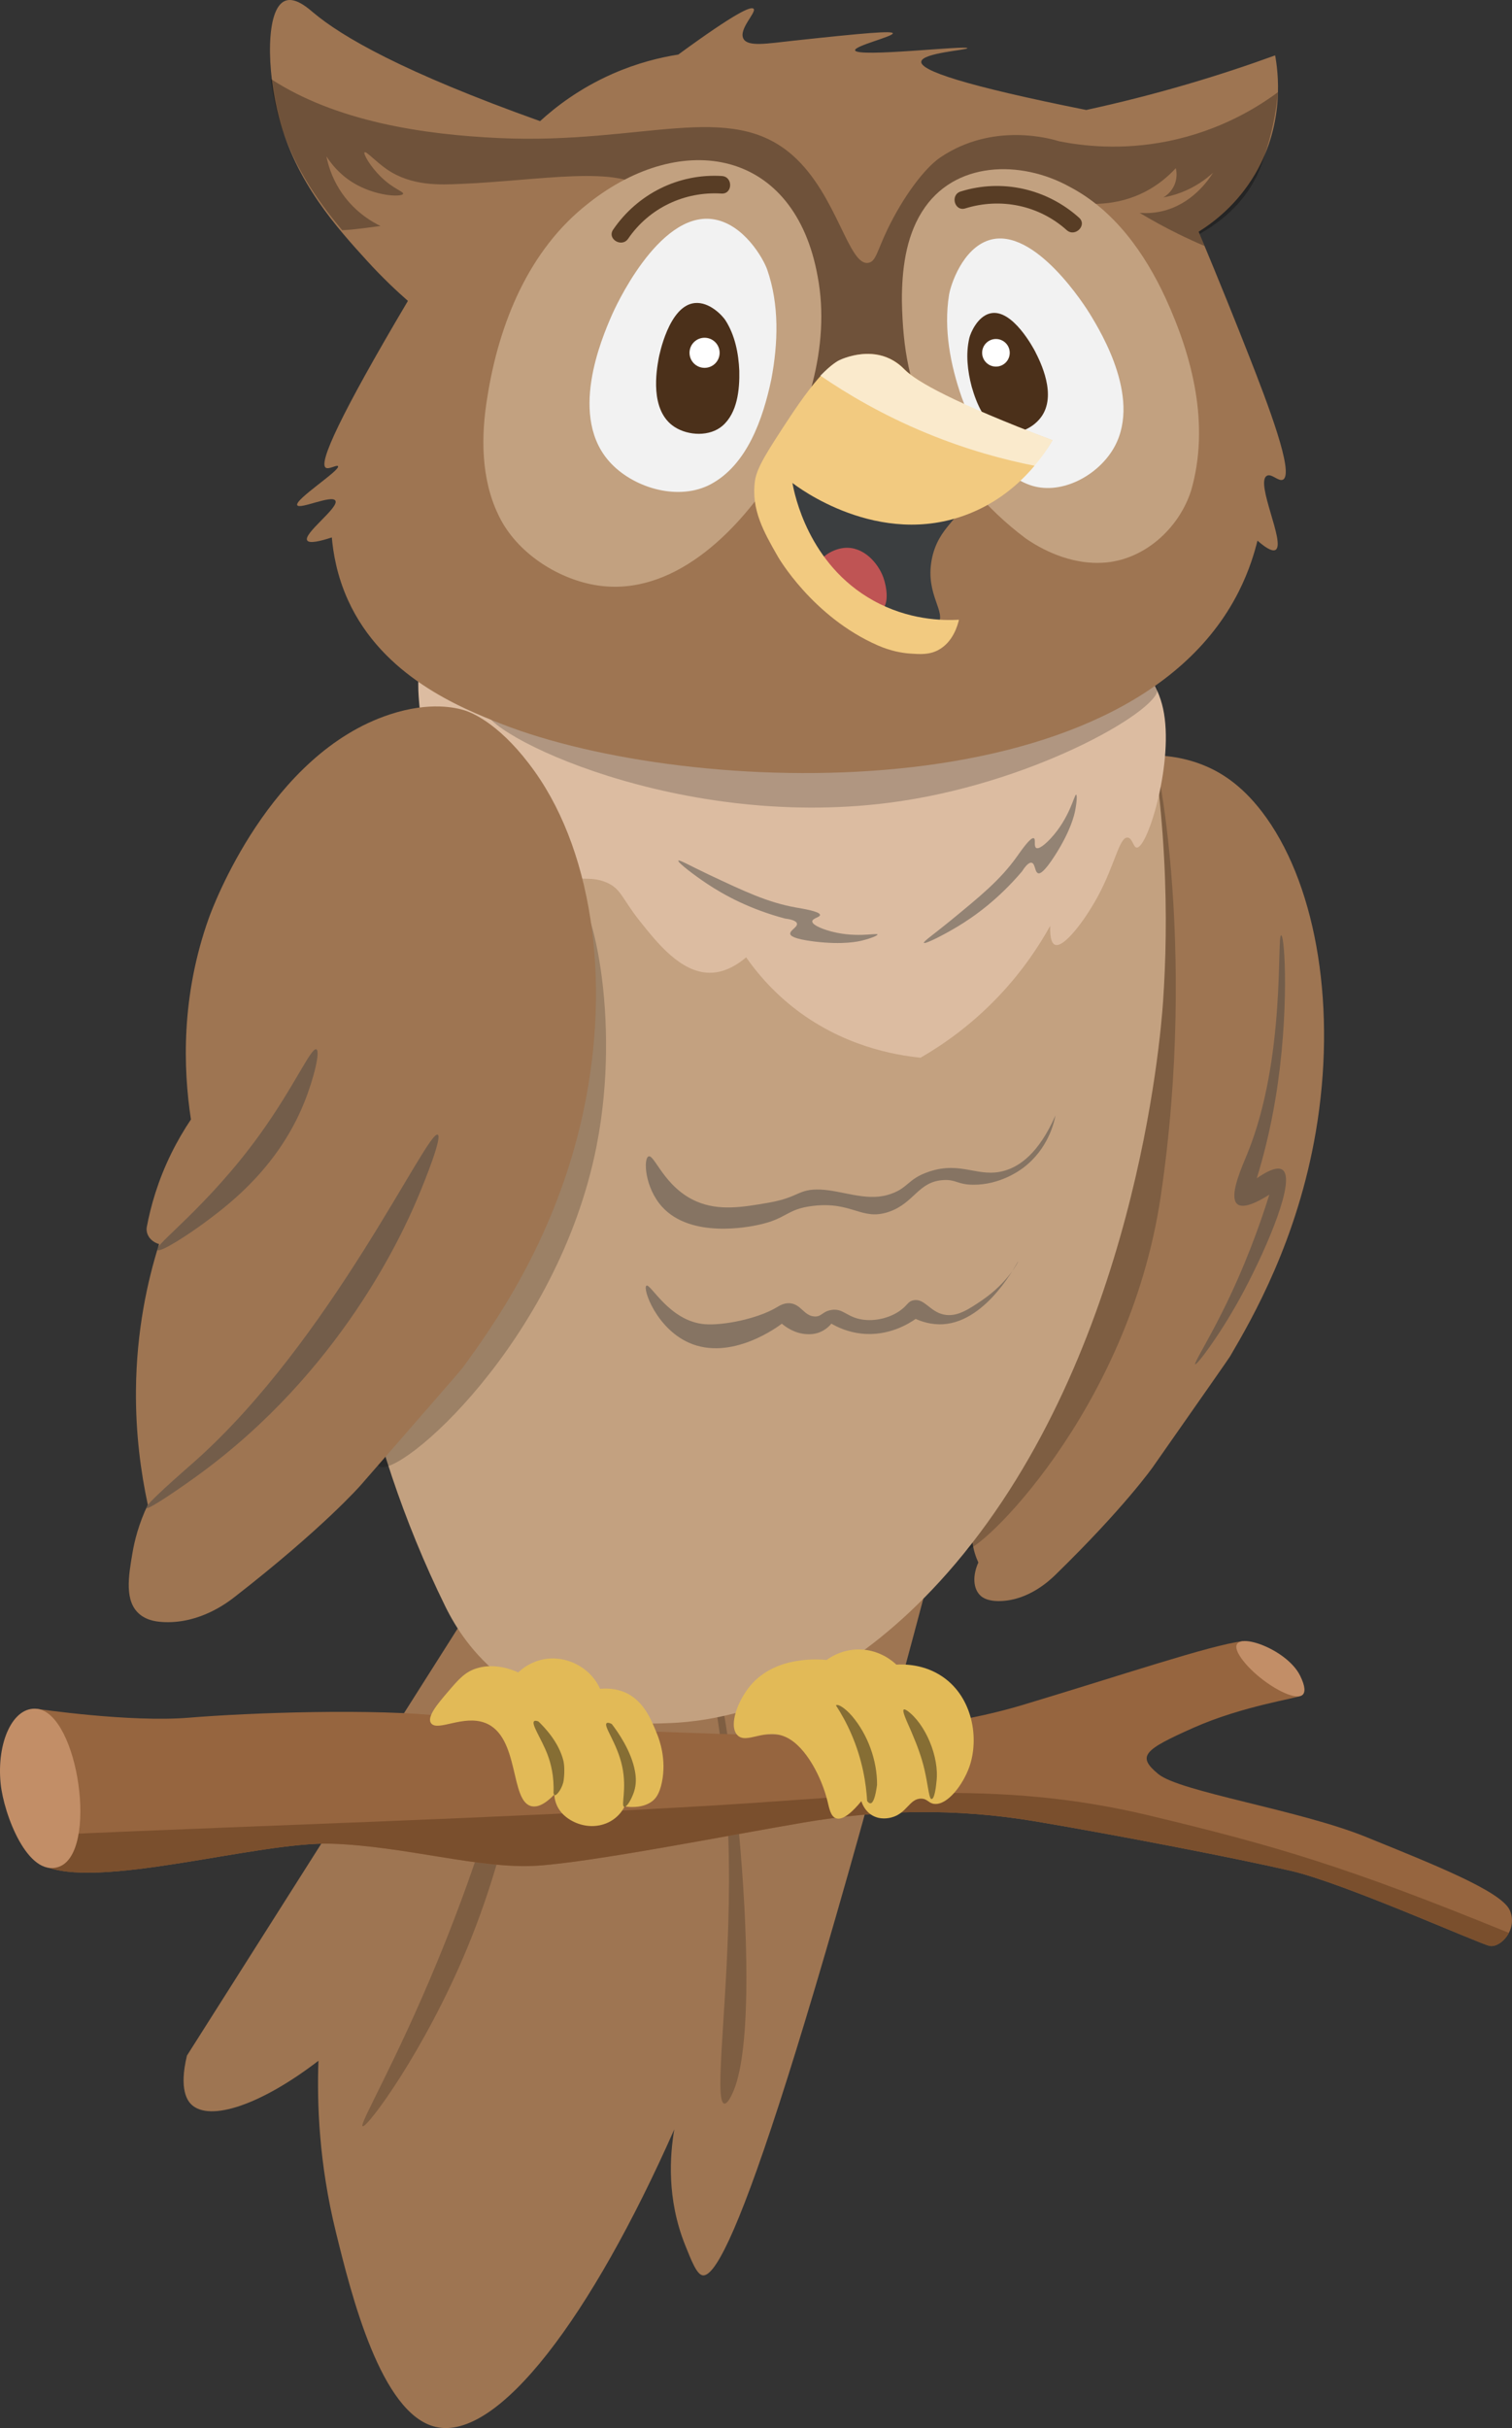 <?xml version="1.0" encoding="UTF-8"?>
<svg xmlns="http://www.w3.org/2000/svg" viewBox="0 0 713.28 1145.26">
  <rect x="0" y="0" width="713.28" height="1145.26" fill="#333333" stroke="none"/>
  <defs>
    <style>
      .cls-1 {
        fill: #424242;
        opacity: .47;
      }

      .cls-1, .cls-2, .cls-3 {
        mix-blend-mode: overlay;
      }

      .cls-4 {
        fill: #7a4f2d;
      }

      .cls-5 {
        mix-blend-mode: multiply;
        opacity: .3;
      }

      .cls-6 {
        fill: #583d25;
      }

      .cls-7 {
        opacity: .6;
      }

      .cls-7, .cls-8 {
        fill: #fff;
      }

      .cls-9 {
        fill: #e2ba57;
      }

      .cls-10 {
        isolation: isolate;
      }

      .cls-11 {
        fill: #9e7552;
      }

      .cls-12 {
        fill: #3b3e40;
      }

      .cls-13 {
        fill: #f2ca80;
      }

      .cls-14 {
        fill: #c3a180;
      }

      .cls-2 {
        opacity: .2;
      }

      .cls-3 {
        opacity: .41;
      }

      .cls-15 {
        fill: #dcbca1;
      }

      .cls-16 {
        fill: #f2f2f2;
      }

      .cls-17 {
        fill: #c2a180;
      }

      .cls-18 {
        fill: #bf5454;
      }

      .cls-19 {
        fill: #96653f;
      }

      .cls-20 {
        fill: #c28e67;
      }

      .cls-21 {
        fill: #4b301a;
      }
    </style>
  </defs>
  <g class="cls-10">
    <g id="Body">
      <g id="tail">
        <path id="tailbg_primary" class="cls-11" d="M265.92,689.23c-59.24,93.45-118.48,186.9-177.72,280.35-3.93,16.22.42,21.52,2.16,23.15,8.63,8.06,32.54.29,59.87-20.71-.73,20.01.22,48.35,8.26,80.96,7.18,29.13,21.14,85.74,47.04,91.75,29.48,6.85,73.51-52.1,112.56-140.33-2.08,12.27-3.62,32.64,5.09,54.47,3.14,7.86,5.51,13.79,8.21,14.34,10.77,2.19,42.34-78.44,129.92-417.35-65.13,11.13-130.26,22.25-195.39,33.38Z"/>
        <path id="tailline2" class="cls-2" d="M246.44,807.04c-2.44-.57-10.66,46.68-39.96,117.75-20.17,48.93-37.15,77.16-35.42,78.12,2.02,1.13,29.26-35.51,49.35-84.07,24.12-58.31,28.59-111.2,26.04-111.8Z"/>
        <path id="tailline1" class="cls-2" d="M343.9,887.57c-.1,54.83-7.39,103.75-2.22,104.65,1.48.25,3.26-3.54,3.86-4.83,16.92-36.03-3.38-202.15-10.12-200.69-2.96.64,8.61,31.12,8.48,100.87Z"/>
      </g>
      <g id="lWing">
        <path id="lwing_primary" class="cls-11" d="M520.22,359.59c7.96-2.3,28.7-7.12,49.55,2.2,7,3.13,17.28,9.31,27.72,24.04,24.04,33.91,33,90.65,23.26,147.9-8.69,51.13-29.76,87.78-40.5,106.09-.57.97-12.51,18.03-36.4,52.16,0,0-13.31,19.01-45.92,50.8-2.7,2.63-12.47,11.9-25.71,12.4-6.13.23-8.62-1.58-9.62-2.49-3.53-3.23-3.9-9.38-1.07-15.68-1.19-2.59-2.42-6.08-2.86-10.27-1.05-9.95,2.98-17.52,4.97-20.71-3.18-13.4-5.86-29.69-6.45-48.23-.8-24.89,2.42-46.04,6.24-62.18-.62-.16-2.11-.63-3.34-1.96-1.86-2.01-1.66-4.4-1.61-4.82,1.14-9.12,3.43-20,7.98-31.75,2.14-5.52,4.5-10.52,6.89-14.99-2.32-5.6-4.16-11.1-5.6-16.48-19.11-71.48,28.63-137.58,52.48-166.05Z"/>
        <path id="lfeatherline2" class="cls-1" d="M582.85,566.84c2.12,4.33,9.87.48,15.96-3.34-4.51,14.36-11.6,34.22-22.36,55.65-6.95,13.84-13.08,23.65-12.65,24.33.54.86,11.3-13.16,21.3-31.4,10.21-18.62,25.14-51.68,20.81-59.27-1.2-2.11-4.33-3.02-13.03,2.96,2.9-9.4,6.31-22.25,8.91-38.1,6.5-39.62,4.38-76.23,2.61-76.53-2.24-.38,2.42,58.16-16.07,103.27-2.41,5.87-7.77,17.78-5.48,22.44Z"/>
        <path id="lfeatherline1" class="cls-2" d="M547.57,564.29c-15.12,101.92-86.83,169.45-92.28,166.71-5-2.51,38.5-65.14,64.93-170.89,30.85-123.43,15.54-210.59,21.15-212.42,3.7-1.2,23.79,98.01,6.2,216.59Z"/>
      </g>
      <g id="stick">
        <path id="stickpiece1" class="cls-19" d="M614,799.73c-1.87,1.31-27.74,4.87-51.1,15.28-23.36,10.41-26.7,13.33-16.5,21.76,10.2,8.44,66.54,16.89,98.14,29.74,31.6,12.85,63.53,25.46,67.64,34.42,4.11,8.95-4.27,18.03-9.54,16.88-5.27-1.15-68.7-29.61-93.7-35.39-25.01-5.79-81.59-16.76-119.98-23.24-38.39-6.49-74.3-5.57-109.86.47-35.55,6.04-99.61,18.71-126.04,20.38-26.42,1.68-62.23-9.26-96.69-10.39-34.46-1.13-111.42,22.32-136.28,10.15l-2.58-73.75s43.77,6.49,71.71,4.16c27.93-2.33,88-4.52,121.89-.55,47.2,5.53,87.8,6.8,126.89,8.14,39.1,1.34,96.96.66,144.15-13.51,47.19-14.17,89.15-28.42,104.05-30.15,0,0,35.52,20.21,27.79,25.62Z"/>
        <path id="stickpiece1-2" data-name="stickpiece1" class="cls-4" d="M702.65,917.82c3.01.66,7.02-2.03,9.16-6.11-76.16-31.08-109.25-40.9-169.76-55.4-73.29-17.57-133.68-8.97-204.11-4.78-104.11,6.2-208.38,9.23-312.57,13.85-1.84.08-3.76.45-5.72,1.02l.47,13.4c24.86,12.17,101.82-11.28,136.28-10.15,34.46,1.13,70.26,12.07,96.69,10.39,26.42-1.67,90.49-14.34,126.04-20.38,35.55-6.04,71.46-6.95,109.86-.47,38.4,6.48,94.98,17.46,119.98,23.24,25.01,5.79,88.43,34.24,93.7,35.39Z"/>
        <path id="circle2" class="cls-20" d="M613.36,790.46c-6.97-14.27-37.22-23.4-28.6-9.53,8.62,13.86,38.59,29.97,28.6,9.53Z"/>
        <path id="circle" class="cls-20" d="M17.53,806.04c-11.37-1.39-19.21,15.73-17.22,35.3,1.47,14.42,12.75,44.37,27.45,39.2,18.73-6.59,9.32-72.12-10.23-74.5Z"/>
      </g>
      <path id="body_secondary" class="cls-14" d="M210.1,323.88c-24.35,45.29-36.82,85.44-43.65,113.99,0,0-37.2,155.49,43.65,319.91,4.84,9.84,13.01,22.81,27.68,34.07,30.18,23.16,67.51,21.4,79.24,20.85,7.98-.38,23.16-1.76,42.59-8.52,15.34-5.34,52.12-20.56,91.11-66.63,84.69-100.06,96.74-247.43,97.95-265.11,2.5-36.57,2.67-91.96-11.71-159.03-108.95,3.49-217.91,6.98-326.86,10.48Z"/>
      <path id="neckfur_secondaryLight" class="cls-15" d="M212.71,284.87c-8.43,9.04-12.23,19.59-12.23,19.59-3.95,10.95-3.28,20.4-2.79,26.47.83,10.16,2.66,32.68,16.16,39.71,4.43,2.31,9.87,2.82,14.63,8.5,2.86,3.42,2.53,5.2,5.63,7.55,4.46,3.4,7.56,1.54,13.43,4.63,2.94,1.54,4.73,3.47,8.33,7.34,6.97,7.49,6.02,9.67,9.89,12.78,6.55,5.27,11.89,1.15,20.37,4.82,6.96,3.01,7.12,7.42,15.74,18.25,8.16,10.26,19.22,24.16,32.77,24.33,3.31.04,9.58-.7,17.36-7.27,4.9,7.03,11.89,15.36,21.65,23.16,23.27,18.6,48.3,22.93,60.62,24.17,10.2-5.88,23.71-15.12,36.99-29.16,11.27-11.91,18.98-23.68,24.16-33.03-.17,6.46,1.02,8.44,2.27,8.92,4.2,1.63,14.08-11.58,20.04-22.51,8.27-15.18,10.26-28.33,14.2-28.06,2.28.15,2.72,4.68,4.32,4.74,5.31.19,17.79-41.24,12.42-65.6-19.8-89.88-310.83-76.25-335.94-49.32Z"/>
      <g id="shadows">
        <path id="_6" data-name="6" class="cls-2" d="M281.5,540.2c-18.17,92.78-93.37,157.57-102.66,151.47-7.66-5.03,32.86-56,63.41-167.01,18.09-65.73,19.73-105.43,27.27-105.23,9.27.25,23.76,60.58,11.97,120.77Z"/>
        <path id="_5" data-name="5" class="cls-1" d="M497.9,526.16c-8.05,18.27-17.21,24.08-24.02,26.04-12.38,3.56-20.25-4.67-35.51.41-10.75,3.57-9.69,8.22-19.82,11.06-10.38,2.9-21.5-2.18-31.53-2.57-10.68-.41-9.82,3.65-24.5,6.2-11.89,2.06-23.18,4.02-33.89-.58-15.37-6.59-19.94-22.56-22.73-21.24-2.44,1.15-1.73,14.69,6.4,23.7,13.74,15.23,41.36,9.43,45.22,8.62,13.96-2.93,13.22-7.46,25.91-8.99,18.69-2.26,23.06,7.23,35.97,2.76,12.03-4.17,13.69-14.3,25.72-14.96,6.05-.33,6.5,2.19,14.13,2.21,12.46.04,21.65-6.63,23.41-7.95,11.83-8.88,14.64-21.52,15.25-24.7Z"/>
        <path id="_4" data-name="4" class="cls-1" d="M463.46,613.19c-6.52,4.42-12.14,8.23-18.34,6.84-6.6-1.47-9.02-7.75-14.22-6.71-2.73.55-2.7,2.4-6.5,5.03-4.98,3.45-11.82,4.97-17.69,4.05-7.4-1.15-8.96-5.51-14.69-4.48-4.16.75-4.43,3.24-7.79,3.04-4.95-.29-6.36-5.82-11.59-6.24-2.84-.23-5,1.2-6.38,2.02-9.14,5.41-25.35,8.55-33.8,7.86-16.79-1.36-25.69-19.62-27.55-18.14-1.79,1.43,4.64,19.89,19.91,26.8,20.07,9.08,42.4-7.66,44.01-8.9,1.75,1.48,6.12,4.76,12.01,4.95,1.19.04,3.3.09,5.79-.89,2.91-1.14,4.71-3.04,5.57-4.08,3.01,1.75,7.86,4.01,14.16,4.7,12.98,1.41,22.71-4.9,25.59-6.93,2.75,1.22,7.42,2.87,13.06,2.5,21.15-1.39,35.08-29.82,35.32-29.64.14.11-5.07,10.19-16.87,18.2Z"/>
        <path id="_3" data-name="3" class="cls-1" d="M495.57,395.57c-.65.7-4.82,5.12-6.6,4.45-1.49-.57-.19-4.31-1.32-4.67-1.58-.49-6.14,6.19-8,8.79-7.8,10.91-17.02,18.45-31.79,30.54-7.42,6.07-12.48,9.51-12,10.06.61.7,9.57-3.9,15.91-7.72,8.1-4.88,19.23-12.89,30.34-25.97,1.2-1.88,3.02-4.33,4.48-4.12,1.87.26,1.45,4.66,3.3,5.01.56.11,2.42.05,8.1-8.94,7.19-11.37,8.76-18.49,9.18-20.52.81-4.01,1.01-7.57.49-7.63-.91-.12-2.88,10.84-12.09,20.72Z"/>
        <path id="_2" data-name="2" class="cls-2" d="M424.52,377.94c-103.34,15.32-198.51-32.62-195.57-43.46,2.42-8.94,70.44,11.29,197.32,1.23,75.13-5.96,117.09-18.27,119.66-11.12,3.15,8.78-54.37,43.41-121.4,53.35Z"/>
        <path id="_1" data-name="1" class="cls-1" d="M390.04,438.74c-.91-.29-6.7-2.15-6.85-4.04-.13-1.59,3.81-2.02,3.65-3.2-.23-1.64-8.23-2.89-11.38-3.45-13.2-2.36-23.97-7.44-41.23-15.58-8.67-4.09-13.95-7.18-14.24-6.51-.37.85,7.63,6.97,13.8,11.05,7.89,5.22,19.9,11.82,36.49,16.24,2.21.28,5.2.87,5.65,2.27.57,1.8-3.58,3.31-3.11,5.13.14.55.99,2.21,11.56,3.48,13.35,1.6,20.46-.03,22.47-.53,3.97-.99,7.26-2.34,7.1-2.84-.28-.87-11.03,2.05-23.91-2.01Z"/>
      </g>
      <g id="rWing">
        <path id="rwingbg_primary" class="cls-11" d="M183.85,336.99c19.25-6.32,31.6-3.06,35.24-1.95,4.49,1.37,17.91,7.39,33.25,28.99,28.17,39.68,36.45,103.55,21.45,166.51-13.39,56.22-41.44,95.32-55.72,114.85-.75,1.03-16.47,19.07-47.9,55.14,0,0-17.51,20.1-59.66,52.86-3.49,2.71-16.11,12.25-32.59,11.74-3.41-.1-8.08-.55-11.83-3.54-7.54-6.02-5.49-18.04-3.58-29.2.94-5.5,2.86-13.46,7.22-22.65-3.27-15.17-5.79-33.52-5.59-54.21.27-27.76,5.34-51.06,10.9-68.71-.76-.23-2.59-.87-4.05-2.46-2.21-2.39-1.84-5.03-1.76-5.49,1.88-10.06,5.28-21.99,11.52-34.71,2.94-5.98,6.12-11.35,9.33-16.13-3.71-24.23-4.66-58.29,8.41-94.91,1.9-5.31,28.7-77.51,85.36-96.12Z"/>
        <path id="rfeatherline2" class="cls-1" d="M206.48,535.2c-5.04-2.17-50.3,97.09-114.79,154.26-5.2,4.61-23.84,20.75-22.71,21.89,1,1.01,17.1-10.17,24.61-15.64,66.85-48.67,96.05-113.3,103.27-130.29,4.31-10.15,11.81-29.28,9.62-30.22Z"/>
        <path id="rfeatherline1" class="cls-1" d="M149.21,494.93c-2.48-.93-10.37,17.52-26.41,39.85-24.65,34.32-50.64,52.85-48.61,54.82,1.42,1.39,14.85-7.26,24.01-14.15,10.83-8.14,33.22-25.4,45.33-55.45,4.45-11.03,7.72-24.31,5.68-25.07Z"/>
      </g>
      <g id="rFoot">
        <path class="cls-9" d="M244.49,788.86c-2.46-1.13-10.42-4.46-18.89-2.16-6.05,1.64-9.15,5.27-14.33,11.34-4.66,5.45-10.23,11.93-7.82,14.88,3.14,3.83,15.02-4.11,25.24-.32,16.84,6.24,11.57,37.75,22.4,39.42,2.11.33,5.42-.38,10.41-5.58.05,1.51.45,5.71,4.21,9.42,3.62,3.57,10.23,6.56,17.34,5.07,8.21-1.73,11.31-8.22,11.6-8.86,1.71.26,7.81,1.02,12.45-2.05,1.94-1.29,3.93-3.45,5.15-9.36,2.21-10.8-1.11-19.85-2.28-22.75-3.01-7.47-7.01-17.39-17.55-20.5-3.65-1.07-7.03-1.03-9.33-.81-4.05-9.14-13.86-14.85-23.61-14.32-8.24.46-13.6,5.23-15.01,6.57Z"/>
        <path class="cls-3" d="M253.97,811.98c-.63-.25-1.44-.48-1.91-.19-1.8,1.11,3.33,8.2,6.24,15.84,1.56,4.11,3.15,10.13,2.82,18.05.09.47.27.98.63,1.05,1.06.19,3.71-3.62,4.16-7,.58-4.38.2-7.88-.1-9.12-2.13-8.7-8.65-15.6-11.83-18.65Z"/>
        <path class="cls-3" d="M288.61,813.19c-.7-.36-1.73-.79-2.32-.47-2.03,1.12,4.82,9.28,7.22,20.44,2.33,10.82-.75,18.78,1,19.08,1.28.22,3.58-3.95,4.61-7.16,1.08-3.39.99-6.53.43-9.63-1.78-9.72-8.23-18.73-10.94-22.26Z"/>
      </g>
      <g id="lFoot">
        <path class="cls-9" d="M389.9,782.99c-3.36-.34-23.73-2.1-35.67,11.79-6.05,7.04-10.6,18.88-6.5,23.51,4.3,4.87,13.27-3.73,23.39,1.25,9.25,4.54,16.45,18.94,19.15,29.66.9,3.6,1.49,7.55,4.13,8.45,3.45,1.18,8.26-3.6,11.94-8.08.35,1.13,1.64,4.72,5.23,6.76,3.77,2.15,7.71,1.24,8.83.96,7.41-1.83,8.6-8.97,14.13-8.91,3.03.03,3.44,2.18,6.23,2.48,6.29.68,13.57-9.18,16.49-17.37,4.71-13.24,1.77-32.62-12.39-42.47-8.73-6.07-18.18-6.07-22.01-5.85-1.45-1.38-7.57-6.89-17.09-7.15-8.25-.22-14.04,3.65-15.84,4.96Z"/>
        <path class="cls-3" d="M413.74,841.9c.11-11.39-4.34-23.76-11.86-32.54-3-3.44-6.48-5.86-7.53-4.97,2.49,3.82,5.04,8.35,7.3,13.6,5.26,12.16,6.95,23.36,7.42,31.52.57.77,1.1,1.13,1.59,1.08,1.28-.12,2.31-3.01,3.08-8.68Z"/>
        <path class="cls-3" d="M427.82,806.82c-4.26-2.86.78,6.54,2.58,11.14,2.28,5.31,4.35,10.9,5.67,16.54,1.66,7.09,2.07,12.9,3.08,13.94,1.71,1.15,2.52-6.59,2.63-8.06,1.45-11.54-5.23-27.36-13.84-33.5l-.12-.08Z"/>
      </g>
    </g>
    <g id="Head">
      <path id="headbg_primary" class="cls-11" d="M192.43,141.93c-32.12,54.22-42.13,76.32-38.78,78.67,1.42,1,5.33-1.53,5.81-.7,1.15,1.95-20.62,15.76-19.23,18.4,1.12,2.13,16.25-5.01,17.97-2.17,1.94,3.2-15.23,15.48-13.29,18.76.95,1.61,6.11.42,11.63-1.4.6,6.94,2.27,17.85,7.7,29.75,16.28,35.69,52.75,50.56,72.44,58.26,88.95,34.81,294.91,41.98,347.63-62.36,5.04-9.98,7.59-18.82,8.89-24.13,5.13,4.49,7.46,5.02,8.56,4.33,4.81-3-9.6-31.52-4.2-34.88,2.23-1.39,5.61,2.92,7.72,1.75,5.34-2.96-7.14-35.61-16.18-58.64-5.67-14.44-13.65-34.39-23.65-58.28,6.63-4.13,18.11-12.59,26.73-27.35,14.21-24.32,10.67-48.67,9.36-55.82-12.88,4.69-26.64,9.26-41.26,13.55-16.74,4.92-32.75,8.92-47.86,12.2-57.87-11.59-78.27-18.61-77.82-22.79.46-4.19,21.86-5.46,21.75-6.37-.17-1.44-52.35,4.55-52.96,1.02-.36-2.12,18.14-6.54,17.8-8.04-.28-1.21-12.66-.21-46.77,3.49-12.55,1.36-21.58,3.01-23.7-.9-2.44-4.5,6.26-12.47,4.79-14.14-1.16-1.32-8.33,1.7-35.53,21.6-8.37,1.31-19.21,3.88-31.07,9.11-15.56,6.86-26.85,15.63-34.13,22.29-64.97-23.23-93.55-39.86-107.18-51.37-2.31-1.95-8.25-7.19-12.98-5.41-9.42,3.55-8.82,32.97-3.02,55.06,8.09,30.79,27.59,52.24,41.37,67.4,7.63,8.39,14.55,14.8,19.46,19.1Z"/>
      <path id="headdark" class="cls-5" d="M592.28,84.2c2.62-5.18,4.23-10.5,5.48-14.6,3.21-10.56,4.53-19.68,5.12-26.13-9.3,6.9-27,18.12-52.02,23.15-21.94,4.41-40.28,2.19-51.19.02-3.69-1.15-31.15-9.24-56.05,7.6-7.45,5.04-17.51,18.46-25.03,34.11-4.81,10.01-5.32,14.86-8.81,15.6-9.46,2-14.7-31.85-35.67-50.51-29.76-26.48-70.76-5.24-138.49-8.31-36.3-1.64-77.31-7.94-107.9-27.92.73,5.5,1.79,11.02,3.13,16.14,6.13,23.33,18.81,41.29,30.58,55.22,5.79-.2,11.77-1.21,18.07-1.97-4.21-2.05-12.95-7.06-19.34-17.25-3.74-5.96-5.39-11.66-6.17-15.61,2.2,3.42,6.03,8.33,12.19,12.2,10.77,6.77,23.47,7.12,23.99,5.48.34-1.07-4.7-2.29-10.64-8.16-4.91-4.85-8.29-10.77-7.54-11.42.76-.67,5.33,4.49,10.63,8.1,11.75,8.01,25.26,7.2,34.76,6.81,37.15-1.53,75.13-9.22,87.89,3.3,6.3,6.18,17.42,6.23,27,5.08.16,1.37-.87,4.27-.71,5.64,44.2,21.06,17.62,77.03,28.91,113.17,9.27,30.82,46.06,25,73.11,18.96,5.31-2.03,13.69-1.65,15.93-6.09,18.82-39.76,3.63-85.15,18.01-127.16,1.04-2.9,3.12-8.71,10.29-6.8-1.7-2.57-.49-4.11,2.08-5.81,4.49,2.34,33.85,17.06,60.31,3.41,6.02-3.11,10.77-7.11,14.48-11.13.27,1.1.83,4.05-.45,7.42-1.49,3.92-4.48,5.83-5.4,6.37,2.47-.44,5.29-1.15,8.3-2.29,6.92-2.62,11.92-6.42,15.13-9.36-2.25,3.58-10.03,14.95-24.19,18.19-3.89.89-7.45.98-10.43.75,5.56,3.35,11.65,6.72,18.28,9.98,4.21,2.07,8.32,3.95,12.29,5.64-.76-1.9-1.51-3.79-2.27-5.69,16.47-9.29,23.43-20.46,26.31-26.17Z"/>
      <path id="rEyepatch_secondary" class="cls-17" d="M277.7,95.8c-28.34,21.96-42.37,56.92-47.8,91.55-3.05,18.27-2.98,38.32,5.01,55.1,7.61,16.69,25.56,29.24,43.64,33.09,35.73,7.57,66.19-21.52,84.39-48.41,17.7-27.82,29-63.89,22.8-96.65-10.79-60.33-63.89-69.42-107.85-34.84l-.2.16Z"/>
      <path id="lEyepatch_secondary" class="cls-17" d="M434.75,100.19c-7.52,12.17-9.33,27.32-9.28,41.75.43,23.05,3.63,40.39,13.26,58.96,10.85,20.33,26.41,39.07,45.12,53.04,10.64,7.38,23.63,12.24,36.36,11.49,19.06-.99,35.84-15.77,41.69-34.03,8.92-30.93.7-63.03-12.05-90.8-9.81-21.21-24.19-41.51-45.31-52.52-22.86-12.68-54.62-12.33-69.64,11.88l-.14.22Z"/>
      <path id="rEye" class="cls-16" d="M288.58,148.77c-4.59,10.59-21.01,48.45-.13,70.03,11.41,11.8,32.08,17.48,46.82,9.61,17.15-9.15,24.66-30.79,28.58-49.41,3.23-17.03,3.85-35.28-1.94-51.86-1.8-5.15-11.18-21.83-25.81-23.78-25.79-3.43-46.47,42.97-47.52,45.4Z"/>
      <path id="lEye" class="cls-16" d="M514.12,148.02c5.53,9.08,25.29,41.55,10.48,64.67-8.1,12.64-25.08,21.04-38.96,16.02-16.15-5.84-25.83-24.68-31.96-41.28-5.31-15.23-8.55-32-6-48.2.79-5.03,6.41-21.87,18.74-25.9,21.73-7.1,46.44,32.6,47.7,34.69Z"/>
      <path id="rPupil" class="cls-21" d="M310.73,169.04c-.98,5.39-4.47,24.65,7.51,32.36,6.55,4.21,16.71,4.6,22.66-.62,6.93-6.08,8.06-16.88,7.86-25.91-.35-8.21-2.03-16.71-6.5-23.74-1.39-2.18-7.52-8.87-14.49-8.19-12.28,1.2-16.81,24.87-17.04,26.1Z"/>
      <path id="lPupil" class="cls-21" d="M488.39,165.94c2.29,4.49,10.47,20.56,2.63,30.96-4.28,5.68-12.62,9.05-19,6.17-7.43-3.34-11.33-12.6-13.63-20.67-1.96-7.4-2.89-15.44-1.1-23.01.56-2.35,3.82-10.11,9.8-11.57,10.54-2.58,20.79,17.09,21.31,18.12Z"/>
      <circle id="reyeshine" class="cls-8" cx="332.38" cy="166.41" r="7.1"/>
      <circle id="leyeshine" class="cls-8" cx="469.83" cy="166.41" r="6.51"/>
      <path id="rEyebrow" class="cls-6" d="M340.57,83.02c-20.46-1.27-39.78,8.42-51.32,25.29-3.01,4.4,4.08,8.66,7.08,4.28,9.9-14.48,26.57-22.38,44.01-21.29,5.33.33,5.53-7.94.23-8.27Z"/>
      <path id="lEyebrow" class="cls-6" d="M453.2,90.32c19.57-6.1,40.64-1.28,55.85,12.37,3.97,3.56-1.91,9.39-5.86,5.84-13.05-11.71-31.13-15.42-47.81-10.23-5.09,1.59-7.26-6.4-2.18-7.98Z"/>
      <g id="mouth">
        <path class="cls-12" d="M453.18,236.84c1.25,7.6-10.78,11.18-13.7,27.43-2.96,16.44,7.24,24.46,2.95,30.16-7.3,9.7-48.27,1.68-68.62-26.58-1.87-2.59-18.81-26.12-10.25-40.59,13.93-23.54,86.67-8.34,89.63,9.57Z"/>
        <path class="cls-18" d="M416.72,272.4c1.46,4.05,3.02,12.48-.96,15.47-7.24,5.42-31.96-7.78-30.94-18.75.5-5.39,7.21-10.04,13.33-10.67,9.12-.93,16.13,7.16,18.57,13.95Z"/>
        <path class="cls-13" d="M397.85,169.15c-4.21,1.58-10.42,4.92-26.48,29.46-9.53,14.56-14.31,21.97-15.2,28.11-1.96,13.55,4.2,24.32,10.82,35.87,0,0,16.24,28.36,47.17,41.86,6.07,2.65,11.39,3.58,15.48,3.85,4.42.3,8.53.57,12.68-1.53,7.37-3.72,9.55-12.19,10.06-14.44-7.85.42-23.88.12-40.41-9.07-30.74-17.08-37.25-50.44-38.14-55.46,2.06,1.63,40.64,31.16,82.91,14.67,23.56-9.19,35.67-27.76,39.77-34.82-46.72-17.69-63.96-27.55-69.8-33.41-.83-.83-3.74-3.9-8.56-5.76-9.13-3.53-18.32-.08-20.3.66Z"/>
        <path class="cls-7" d="M488.17,219.74c1.22-1.5,2.47-3.12,3.71-4.88,1.77-2.49,3.3-4.91,4.62-7.2-46.86-17.91-64.18-27.68-69.82-33.34-.9-.9-3.8-3.93-8.56-5.78-9.15-3.55-18.39-.15-20.38.58,0,0-1.01.38-1.94.82-1.25.59-4.72,3.14-8.82,7.23,12.83,8.8,29.61,18.7,50.28,27.21,19.03,7.84,36.47,12.5,50.9,15.34Z"/>
      </g>
    </g>
  </g>
</svg>